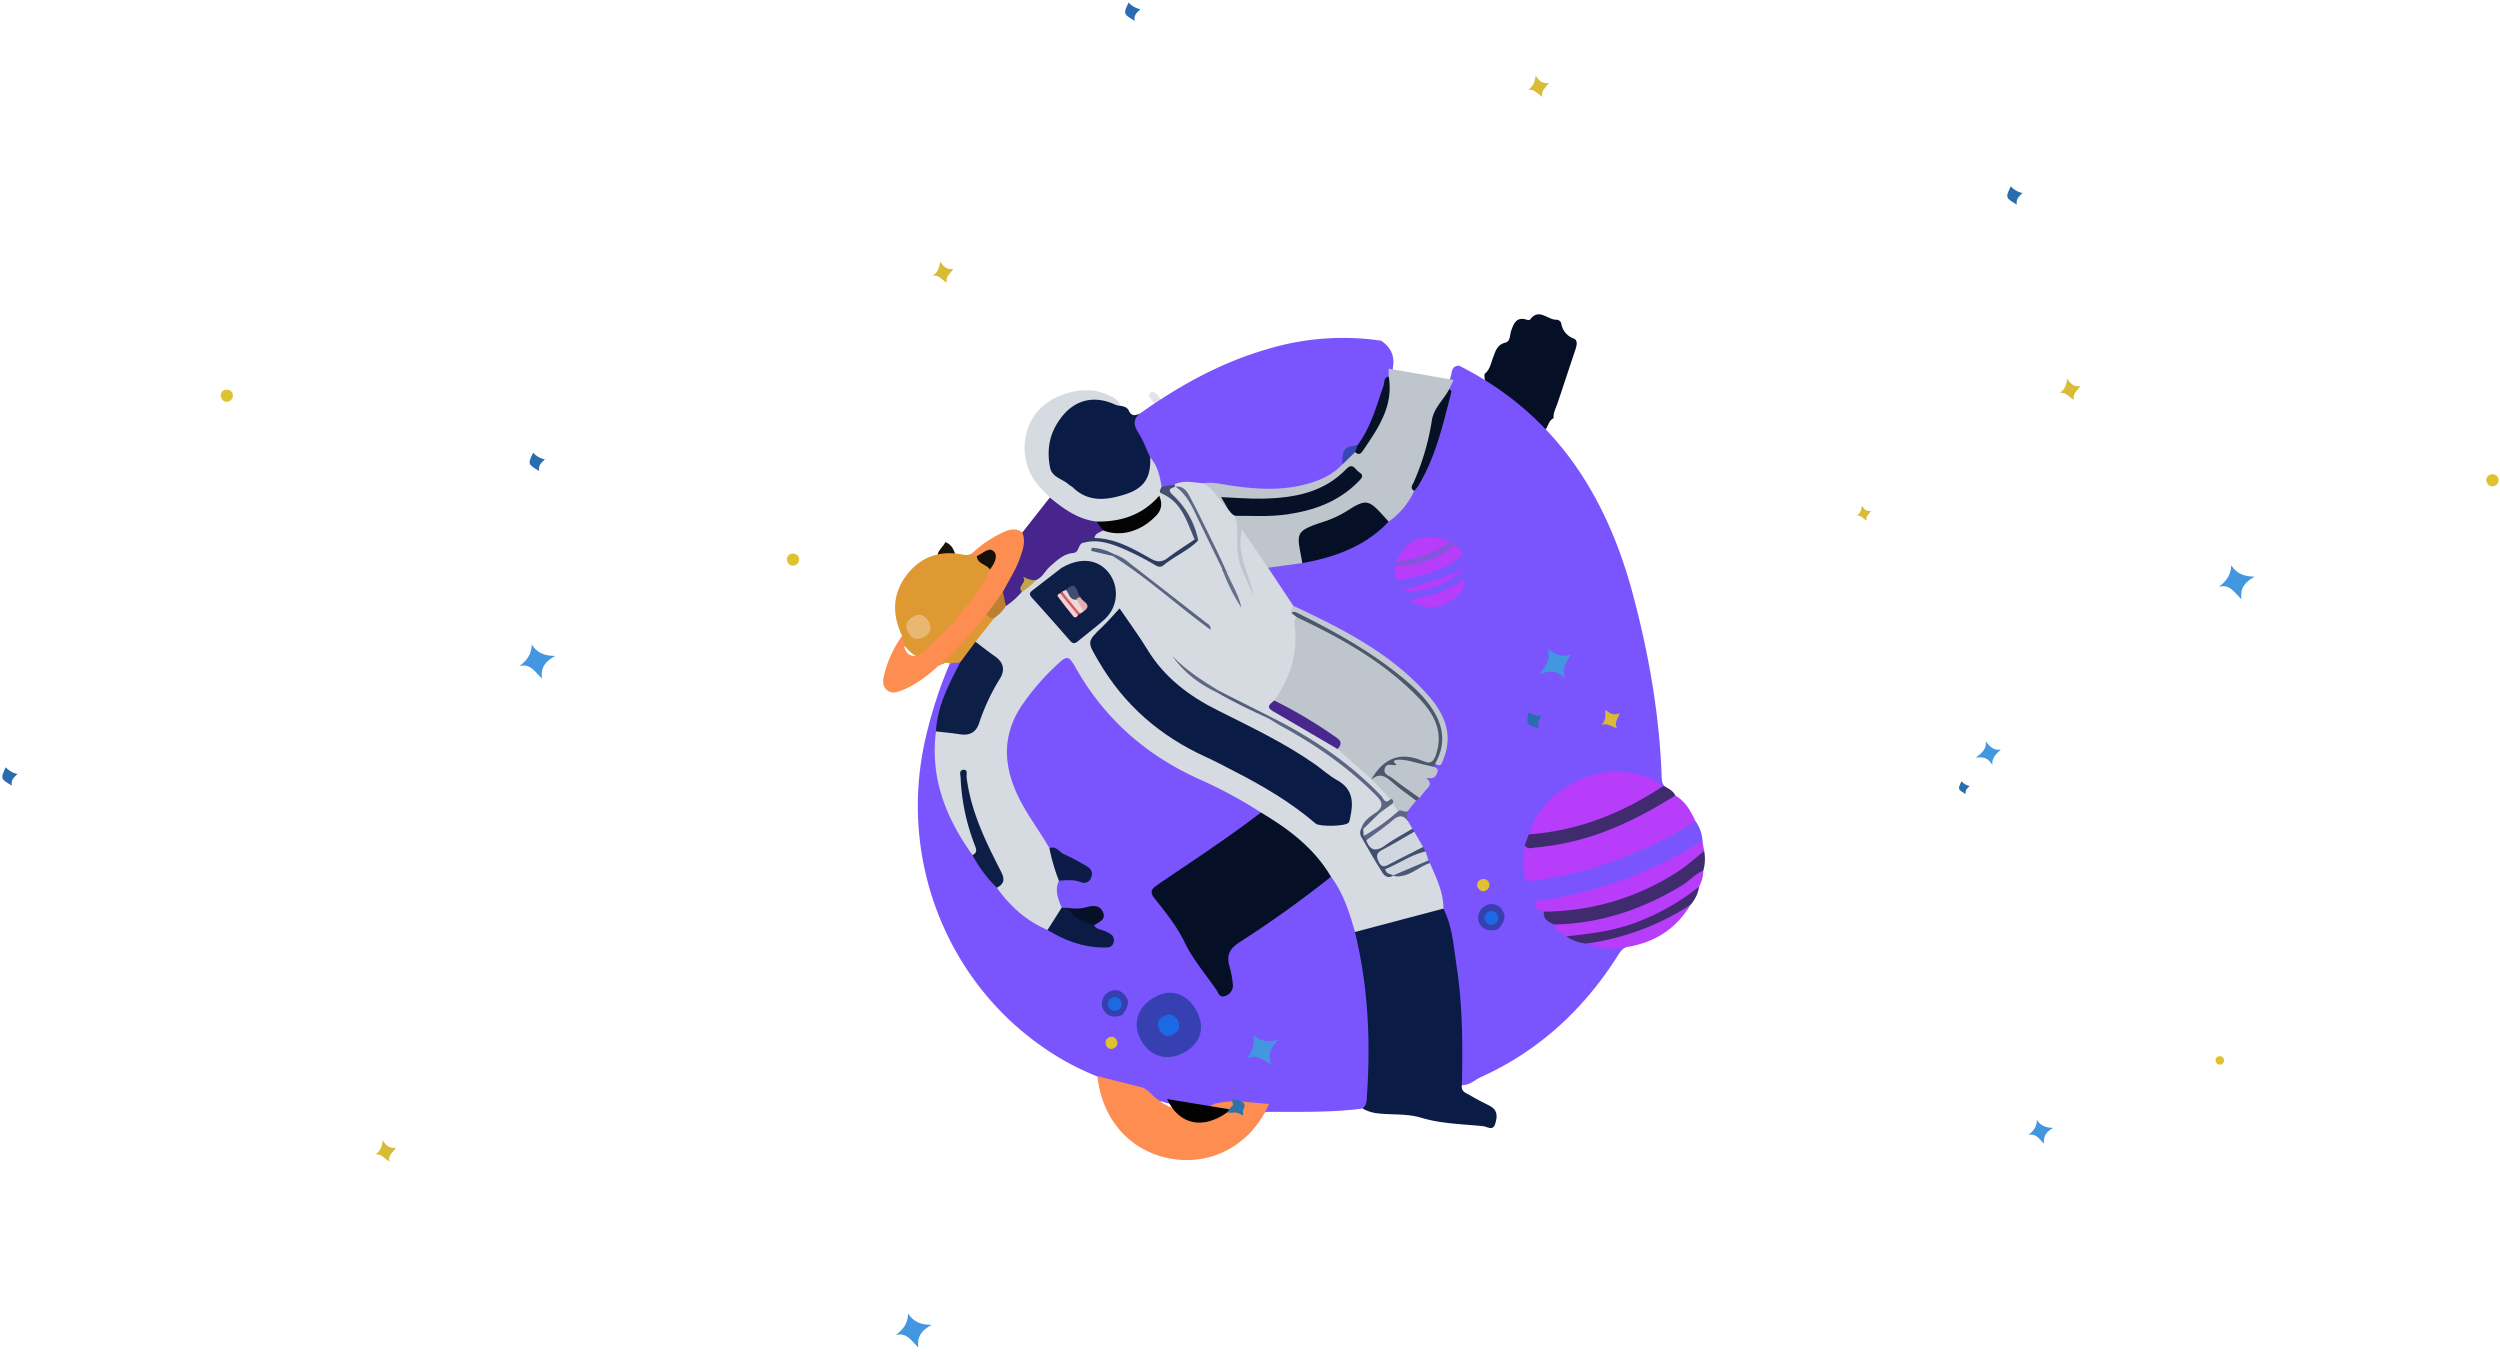 <svg xmlns="http://www.w3.org/2000/svg" width="1026.189" height="555.09" viewBox="0 0 1026.189 555.09">
  <g id="Group_2238" data-name="Group 2238" transform="translate(-429.784 -159.904)">
    <path id="Path_666" data-name="Path 666" d="M0,29.487c3.943-3.064,1.534-7.8,3.039-11.512,2.534-1.037,3.575-3.459,5.038-5.475,1.664-2.294,2.95-4.77,6.547-4.712,2.161.035,2.506-2.569,3.552-4.095,1.783-2.6,3.633-5.094,7.3-2.728.377.242,1.1.544,1.3.379,4.868-4.012,7.059,2.16,10.682,2.839A2.272,2.272,0,0,1,38.82,5.921a7.815,7.815,0,0,0,3.311,7.516c1.576,1.183.419,3.179-.6,4.71-4.212,6.337-8.364,12.714-12.581,19.048-1.222,1.836-2.84,3.431-3.287,5.709-2.385.364-2.984,2.956-4.887,3.921-2.034.107-3.591-.912-5.092-2.113-4.544-3.631-8.909-7.471-13.324-11.254A7.709,7.709,0,0,1,0,29.487Z" transform="matrix(0.966, -0.259, 0.259, 0.966, 1031.58, 296.793)" fill="#051026"/>
    <path id="Path_722" data-name="Path 722" d="M1.539,0c2.2,1.1,2.39,3.464,3.16,5.431.369.942-.055,2.238-1.188,1.956C.941,6.749,1.182,3.956.165,2.135-.356,1.2.427.388,1.539,0Z" transform="matrix(0.966, -0.259, 0.259, 0.966, 901.092, 321.039)" fill="#e2e4e9"/>
    <path id="Path_723" data-name="Path 723" d="M1.815,4.664C.533,4.28.267,2.753.016,1.423A1.3,1.3,0,0,1,1.539.026C3.252.375,3.517,1.942,3.685,3.315,3.776,4.056,3.273,4.855,1.815,4.664Z" transform="matrix(0.966, -0.259, 0.259, 0.966, 907.349, 329.037)" fill="#d9dce2"/>
    <path id="Path_725" data-name="Path 725" d="M7.044,7.532C4.648,7.25,1.207,8.5.21,5.923-.932,2.965,2.874,1.922,4.469,0,7.057,1.919,7.113,4.7,7.044,7.532Z" transform="matrix(0.966, -0.259, 0.259, 0.966, 813.542, 383.569)" fill="#1a1309"/>
    <g id="Group_2237" data-name="Group 2237" transform="matrix(0.966, -0.259, 0.259, 0.966, -88.354, 266.198)">
      <path id="Path_660" data-name="Path 660" d="M87.161,241.414c-2.035-.316-3.637.726-5.334,1.6-22.928,11.862-47.168,17.324-73,14.746-2.781-.278-5.736.646-8.345-1.037-1.417-2.853.635-4.873,1.867-6.939,9.026-15.15,17-30.788,22.814-47.484,1.465-4.2,2.65-8.459,3.71-12.767,2.3-5.835,2.676-12.127,4.289-18.123.051-.473.1-.948.118-1.423a7.636,7.636,0,0,1,.639-4.21,7.129,7.129,0,0,0,.143-2.129,16.807,16.807,0,0,1,.056-6.581c.03-.5.042-.993.022-1.492a9.764,9.764,0,0,1-.165-3.791c.425-1.766.989-3.458,2.649-4.5a14.787,14.787,0,0,1,5.184-2.28c.641-.178,1.306-.265,1.941-.471,2.276-1.5,5.452-1.511,6.99-4.237,1.663-.8,3.7-1.1,4.314-3.284a2.773,2.773,0,0,1,1.776-1.011c5.767-.637,8.292-4.922,9.789-9.6,2.575-8.039.6-15.995-1.763-23.751C59.295,84.4,48.949,68.676,38.214,53.181A9.018,9.018,0,0,1,37,51.142c-.223-5.963-1.472-11.908-.3-17.895,1.5-1.908,3.332-1.277,5.172-.663,3.468,1.156,6.6,3.036,9.916,4.531,8.776,2,17.392,4.787,26.62,4.248,3.661-.215,7.213-.942,10.826-1.306a62.527,62.527,0,0,0,15.132-5.5c6.2-1.725,10.749-6.059,15.274-10.181C125.933,18.648,132.6,13.238,137.7,6.3c.946-1.593,2.707-2.24,3.991-3.445C143.262,1.5,144.3-1.091,147.14.5c24.018,36.573,25.857,75.971,14.8,116.964-6.542,24.261-15.108,47.764-26.867,70.032-.741,1.4-1.607,2.758-1.3,4.462a1.183,1.183,0,0,1-1.332.024c-6.653-8.921-14.826-15.378-26.178-17.461-8.239-1.511-15.752.118-22.974,3.779a30.229,30.229,0,0,0-6.422,3.964c-1.109,1.571-2.727,2.6-4.114,3.873a15.636,15.636,0,0,0-.918,1.663c-5.861,10.125-4.289,8.836,4.7,12.079A156.8,156.8,0,0,0,114.48,208.2c6.014.6,12,.836,18.023.838a6.326,6.326,0,0,1,5.154,1.948,15.92,15.92,0,0,1-1.754,8.72c-4.775,3.191-10.152,1.959-15.205,1.612A184.408,184.408,0,0,1,78.44,213.76c-3.018-.938-5.915-2.2-8.927-3.133-1.143-.356-2.439-1.215-3.055.716-1.073,2.414.436,4.513.808,6.74-.193,2.467,1.452,4.294,2.267,6.408.691,3.182,3.591,4.547,5.535,6.7,2.071,3.385,5.415,5.111,8.761,6.9C85.214,238.823,87.365,239,87.161,241.414Z" transform="matrix(0.966, -0.259, 0.259, 0.966, 925.219, 369.19)" fill="#7a54fc"/>
      <path id="Path_661" data-name="Path 661" d="M33.816,189.165c-5.83-7.49-12.055-14.67-16.97-22.86C-10.771,120.293-3.922,60.955,33.644,21.28A185.248,185.248,0,0,1,56.982.366a3.1,3.1,0,0,1,4,1c.863,2.675-1.222,3.756-2.88,4.764A73.489,73.489,0,0,0,38.7,23.294C29.851,36.842,27,52.007,26.635,67.848a18.169,18.169,0,0,0,.539,5.625c.629,5.108,1.349,10.206,1.837,15.325a71.169,71.169,0,0,0,8.924,25.291c4.042,5.245,7.266,11.2,13,14.979,1.529,1.007,2.925,2.34,5.063,2.105.565-3.356-3.892-5.163-2.117-8.526a4.915,4.915,0,0,1,1.465-1.179c.919-.522,2.324-.637,2.324-2.043,0-1.556-1.305-2.051-2.527-2.443a24.629,24.629,0,0,1-7.316-4.324,5.737,5.737,0,0,1-1.95-2.037c-1.3-6.022-.054-8.851,5.012-11.4,3.274-.228,5.675,1.65,8.138,3.4.76.539,1.591,1.348,2.54.682,1.246-.874.518-2.065.014-2.98-2.67-4.858-5.67-9.522-8.542-14.273-2.141-12.307-2.2-24.564,1.239-36.659,2.579-9.076,8.823-15.249,16.7-19.892,7.173-4.226,15.034-6.719,23.132-8.454,6.222-1.333,8.557.559,8.767,6.951a142.633,142.633,0,0,0,3.163,27.793C109.161,69.156,116.4,80.572,123.723,91.9c4.129,6.389,8.54,12.6,12.227,19.266,1.115,2.017,2.712,4.072,1.206,6.626-4.83,3.522-10.624,2.609-16,3.16-10.21,1.046-20.45,1.878-30.726,2.267-6.369.241-8.33,3.525-5.8,9.5,1.326,3.142,1.144,5.963.822,9.182-.948,9.473.375,18.894,1.444,28.3a1.6,1.6,0,0,0,1.017,1.468,1.611,1.611,0,0,0,1.96-.93,38.834,38.834,0,0,0,2.637-6.6c1.707-4.691,4.823-6.813,10-7.127,13.713-.834,27.389-2.238,41.052-3.722,1.857-.2,3.812-.61,5.477.785,2.762,4,1.558,8.523,1.352,12.785a33.089,33.089,0,0,1-2.714,11.824c-5.6,21.711-16.055,41.161-28.122,59.834-1.641,2.54-3.074,5.859-7.239,4.8-12.285-5.078-23.54-12.09-35.034-18.653-3.731-.278-6.659-1.8-8.3-5.335.287-4.143-2.769-1.765-4.368-2.219-7.836-4.1-14.009-10.38-20.764-15.9C40.461,197.235,35.394,194.649,33.816,189.165Z" transform="matrix(0.966, -0.259, 0.259, 0.966, 778.819, 409.84)" fill="#7a54fc"/>
      <path id="Path_662" data-name="Path 662" d="M8.692,1.008C28.4-.825,47.969-.424,67.3,4.437a107.227,107.227,0,0,1,41.612,20.211c2.17,4.309,1.819,8.334-1.349,12.046a10.261,10.261,0,0,1-2.7,3.161c-4.727,2.2-7.2,7-11.4,9.859-4.535,3.093-8.426,7.216-14.126,8.325C74.554,55.724,72.271,59.5,69.5,62.1c-9.914,3.108-18.97-.175-27.77-4.1-7.831-3.491-14.6-8.733-20.968-14.444A15.46,15.46,0,0,0,16.12,40.37c-3.963-1.337-6.314-5.7-10.929-5.822C3.45,33.713,1.13,33.855.23,31.6c-.668-2.609.259-4.975,1.016-7.41a10.818,10.818,0,0,0-.15-6.117c-.293-4.4.954-8.675,1-13.063C2.139.421,6.106,1.727,8.692,1.008Z" transform="matrix(0.966, -0.259, 0.259, 0.966, 927.592, 317.748)" fill="#7a54fc"/>
      <path id="Path_663" data-name="Path 663" d="M0,65.315C2.306,64.9,3.254,63,4.392,61.3,16.939,42.574,27.17,22.731,33.5,1c1.852-1.5,3.929-1.017,5.889-.48C47.9,2.856,56.478,4.991,64.966,7.445c1.984.574,4,1.135,4.784,3.412-.483,8.349-4.224,15.729-7.18,23.291C56.632,49.332,48.522,63.432,40.1,77.351c-1.878,2.206.038,3.881.938,5.55,1.423,2.638,3.15,5.113,4.741,7.661,1.968,3.151.292,5.5-1.913,7.476-2.263,2.031-3.375-.781-4.622-1.683-6.918-5-14.449-9.5-20.211-15.64C14.672,76.067,9.225,73.73,4.422,70.153A16.073,16.073,0,0,1,0,65.315Z" transform="matrix(0.966, -0.259, 0.259, 0.966, 933.371, 552.709)" fill="#0a1b45"/>
      <path id="Path_664" data-name="Path 664" d="M45.907,40.693c.923,4.506-.416,8.66-1.979,12.781,3.337,5.876,3.787,12.262,3.485,18.832-.116,2.55-.355,4.972-1.864,7.115a45.49,45.49,0,0,1-16.732,1.925c-2.013-.089-3.127-1.416-4.056-2.9-4.276-6.831-8.574-13.632-14.8-18.937a2.243,2.243,0,0,1-.584-1.751c.89-2.2,2.71-2.147,4.6-1.9,5.418,3.9,11.333,6.04,18.129,5.052,1.5-.217,3.153.224,4.755-1.5-9.149,1.63-16.841-1.169-24.1-5.7C6.485,48.751,1.536,43.052,2,34.347,1.479,32.2.892,30.076.453,27.917A23.845,23.845,0,0,1,13.79,1.809c9.244-4.2,23.382-.8,29.339,7.174,1.578,2.112,3.353,4.278,2.833,7.267-2.118.663-3.162-.947-4.381-2.113-7.349-7.03-15.854-7.357-23.753-.807a26.776,26.776,0,0,0-5.336,6.007c-2.351,3.594-2.582,6.94-.774,11.1,3.593,8.272,8.21,14.775,17.922,16.3,5.3.832,9.7.074,13.183-4.23C43.609,41.539,44.388,40.462,45.907,40.693Z" transform="matrix(0.966, -0.259, 0.259, 0.966, 880.392, 307.686)" fill="#d6dae1"/>
      <path id="Path_665" data-name="Path 665" d="M37.957,34.08C34.081,41.5,29.374,43.829,21.236,42,13.564,40.268,6.684,37.351,4.288,28.767c-.168-.6-.621-1.12-.8-1.72C2.476,23.685-1.1,21.1.334,17c2-5.714,5.312-10.445,10.607-13.571,10.108-5.966,19.411-4.089,25.708,5.1a6.229,6.229,0,0,0,1.362,1.107c1.029.934,2.111,1.894,1.96,3.438-.285,2.924,1.655,3.157,3.758,3.257-3.988.475-5.12,2.729-4.919,6.625C39,26.639,38.278,30.37,37.957,34.08Z" transform="matrix(0.966, -0.259, 0.259, 0.966, 889.783, 312.015)" fill="#0a1b45"/>
      <path id="Path_667" data-name="Path 667" d="M72.179,26.606A169.938,169.938,0,0,1,4.706,15.4C-.723,13.285-1.08,12.809,1.73,7.564,3.138,4.934,4.938,2.514,6.561,0c7.188,1.868,13.768,5.45,21.03,7.2,11.585,2.794,23.234,4.557,35.184,4.1,2.637-.1,5.466-.469,7.5,1.957C72.744,17.448,72.51,22.021,72.179,26.606Z" transform="matrix(0.966, -0.259, 0.259, 0.966, 1036.188, 530.344)" fill="#b73dfa"/>
      <path id="Path_668" data-name="Path 668" d="M1.567,22.638c.8-9.618,5.09-16.991,14.216-20.751C24.684-1.781,32.868,0,40.025,6.348a4.842,4.842,0,0,0,3.391,1.31c.582.7,1.243,1.337,1.823,2.055,1.217,2.615,2.944,5.109,1.887,8.246a10.1,10.1,0,0,1-4.939,4.293A130.018,130.018,0,0,1,8.646,33.94,8.392,8.392,0,0,1,3.5,33.751C1.007,31.694,1.03,28.532.028,25.814-.182,24.405.826,23.586,1.567,22.638Z" transform="matrix(0.966, -0.259, 0.259, 0.966, 810.57, 358.037)" fill="#df9933"/>
      <path id="Path_669" data-name="Path 669" d="M59.718,3.219c-.989-.29-1.841-.657-1.1-1.931A47.639,47.639,0,0,1,73.748.166c2.92.231,5.687.913,7,4.023,2.223,3.969-.81,6.249-3.077,8.378a60.69,60.69,0,0,1-15.247,10.1c-3.682,1.615-7.144,3.728-11.028,4.9C42.412,31,33.76,35.819,23.579,34.339c-5.715,1.25-11.462,2.052-17.327,1.307-2.377-.3-4.911-.612-5.924-3.143C-.8,29.683,1.2,27.68,2.923,25.9a45.065,45.065,0,0,1,13.849-9.636q-.417,1.4-.834,2.792c-1.545,3.332-1.441,6.1,2.574,7.533A128.717,128.717,0,0,0,55.663,14.48,68.5,68.5,0,0,0,61.615,10.7C64.586,7.291,63.351,4.95,59.718,3.219Z" transform="matrix(0.966, -0.259, 0.259, 0.966, 797.532, 368.125)" fill="#fd8d50"/>
      <path id="Path_670" data-name="Path 670" d="M49.256,38.246l9.769,6.892C44.634,55.724,26.54,55.56,13.306,44.724.045,33.864-3.634,16.638,3.761,0q6.97,6.76,13.928,13.522a18.779,18.779,0,0,1,1.413,3.29c2.775,10.856,9.882,16.374,20.911,17.115A40.25,40.25,0,0,1,49.256,38.246Z" transform="matrix(0.966, -0.259, 0.259, 0.966, 844.958, 575.736)" fill="#fd8d50"/>
      <path id="Path_671" data-name="Path 671" d="M2.534,23.9c4.345-2.813,9.034-5.1,12.991-8.507,2.749-2.364,5.555-4.7,6.122-8.619L38.575,0c2.6,6.857,5.515,13.516,11.653,18.1.661,1.439,2.159,2.778.53,4.487-1.563.175-3.34-.677-4.6.955-1.527,1.41-3.683-.171-5.235,1.127a13.756,13.756,0,0,1-7.829,1.1c-3.912-.467-7.925-.424-11.6,1.514a7.3,7.3,0,0,1-4.16.632c-3-1.305-5.94-2.251-8.227,1.241C6.4,30.67,3.655,31.756.638,29.936-1.2,27.151,1.4,25.759,2.534,23.9Z" transform="matrix(0.966, -0.259, 0.259, 0.966, 853.95, 350.327)" fill="#48258d"/>
      <path id="Path_672" data-name="Path 672" d="M1.979,5.3C.611,4.076-.716,2.52.444.81,1.718-1.066,3.3.837,4.6,1.325c21.656,8.15,43.976,12.3,67.163,11.413.281-.011.572.228.859.351l-1.281,3.57c-2.854,3.4-7.025,3.589-10.839,3.806C41.762,21.527,23.688,18.8,6.818,10.061,4.722,8.976,2.446,8.045,1.979,5.3Z" transform="matrix(0.966, -0.259, 0.259, 0.966, 1039.823, 552.393)" fill="#b73dfa"/>
      <path id="Path_673" data-name="Path 673" d="M.976,0A101.23,101.23,0,0,0,56.327,13.294c4.688-.181,9.34-1.262,14.009-1.931a17.212,17.212,0,0,1-4.343,6.8c-7.019,4.052-14.754,3.322-22.231,2.7-11.484-.951-22.846-2.987-33.478-7.8C7.038,11.606,3.329,10.6,1.937,6.663.5,4.6-1.059,2.561.976,0Z" transform="matrix(0.966, -0.259, 0.259, 0.966, 1042.162, 557.247)" fill="#412b6f"/>
      <path id="Path_674" data-name="Path 674" d="M63.711,16.589c-15.516.481-30.9-.237-45.9-4.775A102.711,102.711,0,0,1,3.22,6.287C1.89,5.652.016,5.453,0,3.326L3.692.312A8.192,8.192,0,0,1,9.25.746c14.814,5.618,30.083,8.719,46,8.151,2.114-.075,4.128.187,5.687,1.842a1.923,1.923,0,0,0,.8.163C62.666,12.7,63.975,14.372,63.711,16.589Z" transform="matrix(0.966, -0.259, 0.259, 0.966, 1041.664, 525.434)" fill="#412b6f"/>
      <path id="Path_675" data-name="Path 675" d="M.38,0C16.948,9.2,34.838,12.729,53.625,12.382c3.62-.067,7.143-1.376,10.811-.877a14.01,14.01,0,0,1-4.781,4.822c-7.1,4.676-15.081,2.808-22.649,2.523-8.364-.315-16.469-2.78-24.384-5.636a30.4,30.4,0,0,1-10.344-6.5C1.4,4.544-.9,2.779.38,0Z" transform="matrix(0.966, -0.259, 0.259, 0.966, 1045.39, 563.28)" fill="#b73dfa"/>
      <path id="Path_676" data-name="Path 676" d="M0,0C9.955,4.45,19.99,8.65,30.973,9.875a94.372,94.372,0,0,0,26.405-.259,14.282,14.282,0,0,1-6.851,4.715c-16.027,3.852-31.013,1.551-44.84-7.6A16.413,16.413,0,0,1,0,0Z" transform="matrix(0.966, -0.259, 0.259, 0.966, 1049.327, 569.174)" fill="#412b6f"/>
      <path id="Path_677" data-name="Path 677" d="M0,0A105.153,105.153,0,0,0,44.84,7.6C34.634,13.27,24.123,13.587,13.355,9.389,8,7.547,3.32,4.738,0,0Z" transform="matrix(0.966, -0.259, 0.259, 0.966, 1056.563, 574.208)" fill="#b73dfa"/>
      <path id="Path_678" data-name="Path 678" d="M0,8.367A142.034,142.034,0,0,0,27.558,0c1.369.7,2.478,1.583,2.283,3.354-2.7,4.059-7.52,3.862-11.358,5.641-3.278,1.163-6.021,4.382-10.059,2.616L4.532,9.846C3.319,8.437,1.687,8.317,0,8.367Z" transform="matrix(0.966, -0.259, 0.259, 0.966, 827.03, 387.109)" fill="#dd9834"/>
      <path id="Path_679" data-name="Path 679" d="M45.409,15.075l11.459-4.568c1.595-2.838,3.989-2.853,6.661-1.885a30.959,30.959,0,0,0,8.64-1.808c2.242-2.022,4.915-1.438,7.525-1.241,2.812.388,5.046-1.474,7.629-1.961,3.652-.689,7.353-1.723,10.974-.04,2.5,1.163,3.646-2.506,6.012-1.49,7.2.641,10.517,6.306,14.329,11.223a90.164,90.164,0,0,1,6.184,9.526c.716,1.214,1.319,2.9,2.978,2.7,5.718-.672,11.619.235,17.168-1.924a37.313,37.313,0,0,0,.073-19.866c-.287-1.065-1.622-2.306.011-3.283a2.584,2.584,0,0,1,3.364.7c3.755,4.964,2.1,10.633,1.894,16.023-.275,7.234-1.259,14.433-1.616,21.659-.589,3.977-.838,8-1.164,12.017.192-3.268.681-6.509.772-9.8.929-11.018,2.313-21.989,2.335-33.064a9.854,9.854,0,0,0-2.063-6.623A.851.851,0,0,1,148.361,0c4.283.285,7.162,3.249,10.43,5.468,5.252,3.3,3.859,9.163,5.379,13.9a19.442,19.442,0,0,1,.588,4.494c.214,3.025-1.915,4.83-3.574,6.9-4.434,5.538-5.315,12.292-6.337,18.991,1.011-6.551,1.863-13.118,6.1-18.642,1.381-1.8,3.191-2.781,3.568-.213.865,5.895,3.745,11.947.038,17.893q.579,9.341,1.158,18.682a7.254,7.254,0,0,0-.216,2.441,5.589,5.589,0,0,1-.459,3.2c-4.911,11.67-12.558,20.691-24.618,25.431-2.551,2.454-.126,4.419.946,6.1,4.64,7.293,8.232,15.117,12.08,22.818a59.86,59.86,0,0,1,5.792,16.677,13.346,13.346,0,0,0,.316,1.405c1.052,3.5,2.634,6.928,1.547,10.739-3.252,2.835-3.191-.326-3.632-2.115a162.733,162.733,0,0,0-8.182-24.142,178.992,178.992,0,0,0-13.439-24.9c-.748-1.205-1.168-2.581-2-3.738-4.264-6.148-8.427-12.366-12.4-18.706-3.141-5.5-6.357-10.969-7.893-17.21,1.55,6.313,4.773,11.855,8.009,17.391,4.107,6.575,8.468,12.982,12.839,19.385,6.468,11.149,13.165,22.164,17.633,34.35,1.9,5.18,3.383,10.474,5.046,15.72,1.177,3.711.442,6.154-3.669,6.941-2.971.314-5.9.754-8.046,3.16-2.6,5.129-1.991,16.631,1.057,19.53a6.186,6.186,0,0,1,1.175.9c2.346,2.316,5.334,2.344,8.339,2.447,1.95.066,4.195-.6,5.478,1.7-.736,6.5-1.157,13.079-4.5,18.963l-36.252-9.855c2-8.064,3.831-16.146,2.838-24.556a6.6,6.6,0,0,1-2.024-4.122,83.179,83.179,0,0,0-8.548-26.828c-.982-1.954-2.114-3.935-1.15-6.27a188.026,188.026,0,0,0-15.513-25.059C82.707,90.148,75.569,69.122,75.661,45.6c.028-6.99-.319-6.992-7.124-5.379A98.864,98.864,0,0,0,49.69,46.771c-12.927,5.994-19.223,16.3-20.716,30.214-.959,8.926.372,17.749.325,26.622,1.467,5.13.775,9.732-3.306,13.5-3.58,2.468-4.02,6.353-4.6,10.178-1.964,3.995-5.3,5.371-9.547,4.991-5.7-7.527-8.476-16.133-9.358-25.434C6.885,102.151,5.338,96.033,6,90.588c1.13-9.281,2.2-18.476,5.657-26.1a99.6,99.6,0,0,0-5.52,18.981A16.521,16.521,0,0,1,4.528,88.9c-.876,1.452-1.952,3.036-4,1.35-1.81-18.589.711-36.132,12.422-51.455,3.114-.7,4.971,1.579,7.147,3.054,5.168,3.5,6.574,3.54,11.2-.667a72.77,72.77,0,0,1,11.245-7.919c6.223-3.811,6.389-4.518,3.819-11.505C45.587,19.634,43.78,17.574,45.409,15.075Z" transform="matrix(0.966, -0.259, 0.259, 0.966, 798.674, 386.807)" fill="#d6dae1"/>
      <path id="Path_680" data-name="Path 680" d="M10.909,45.978c-.448-6.077-.9-12.153-1.388-18.812C1.96,34.735,3.106,44.674,0,53.169c.95-6.957.6-14.193,4.08-20.563C6.2,28.731,8.744,25.1,9.9,20.766c2.432-1.481,4.27.19,6.079,1.308A88.449,88.449,0,0,0,31.65,30.04,50.933,50.933,0,0,0,55.023,33.1c1.72-.182,4.815-.146,4.61-2.236-.257-2.612-3.078-1.236-4.736-1-12.852,1.79-24-2.89-34.78-9a38.976,38.976,0,0,1-6.329-4.222c-2.032-1.754-3.527-1.377-5.033.5-1.471-4.766-.537-10.13-3.608-14.5C8.671,3.9,11.27,6.509,14.1,8.763c9.493,7.562,19.469,14.146,31.749,16.278a27.065,27.065,0,0,0,12.684-.5C60.7,23.059,62.6,20.9,65.672,21.65c1.876,1.153,3.576.465,5.26-.509,7.055-4.081,14.2-8.029,19-15,.853-1.238,1.5-2.8,3.132-3.363L94.624,0,115.4,17.338l-3.5,2.409c-.076.314-.154.689-.4.833-10.626,6.179-17.277,16.929-27.334,23.783-1.912,1.3-4.309,2.09-5.539,4.305a30.884,30.884,0,0,1-15.387,5.683c-2.2-.947-2.6-3.057-3.118-5.02-.993-3.746-3.329-5.581-7.222-5.43a77.456,77.456,0,0,1-17.888-1.636c-3.167-.619-5.572.371-6.765,3.648-.811,2.23-1.69,4.483-4.184,5.456Z" transform="matrix(0.966, -0.259, 0.259, 0.966, 947.812, 349.766)" fill="#bfc5cd"/>
      <path id="Path_681" data-name="Path 681" d="M57.244,19.644C37.308,20.86,18.118,17.98,0,9.217,16.3-5.822,45.107-1.9,56.476,16.932A10.665,10.665,0,0,1,57.244,19.644Z" transform="matrix(0.966, -0.259, 0.259, 0.966, 1042.925, 515.876)" fill="#b73dfa"/>
      <path id="Path_682" data-name="Path 682" d="M0,11.506C4.4-.537,3.11-1.611,17.366,1.461a45.8,45.8,0,0,0,10.842.608c7.13-.174,8.39.8,9.976,7.8.348,1.536.662,3.08.992,4.621C25.737,18.5,12.785,16.112,0,11.506Z" transform="matrix(0.966, -0.259, 0.259, 0.966, 981.376, 382.042)" fill="#051026"/>
      <path id="Path_683" data-name="Path 683" d="M0,2.224A3.257,3.257,0,0,1,2.119,0C15.023,18.464,27.3,37.267,31.743,59.882c1.9,9.659.832,18.678-7.6,25.356-1.311,1.038-2.665,2.82-3.975-.02a4.014,4.014,0,0,1,1.569-2.842c8.655-7.5,8.234-16.769,5.355-26.6-4.821-16.465-13.2-31.183-22.422-45.454C2.966,7.68,2.436,4.4,0,2.224Z" transform="matrix(0.966, -0.259, 0.259, 0.966, 974.156, 409.647)" fill="#c3c9d0"/>
      <path id="Path_684" data-name="Path 684" d="M5.673.036C7.095-.214,7.585.9,8.182,1.8,17.823,16.349,26.72,31.3,32.613,47.838c1.975,5.54,3.481,11.182,3.458,17.142C36.042,72.93,32.769,79,25.844,83.03q-.575.455-1.15.907c-3.869.563-5.321-2.814-7.573-4.779-1.768-1.541-3.072-3.711-5.919-3.04-2.424.064-2.379,1.389-1.673,3.15q1.486,3.7,2.97,7.409c.7,1.74,1.561,3.465.723,5.412l-1.777.209c-2.861-.91-3.333-3.618-4.314-5.877C5.383,82.4,4.019,78.168,0,75.673l.026-.212A12.875,12.875,0,0,1,16.154,72.11a24.83,24.83,0,0,1,5.883,4.8c2.341,2.514,4.228,1.952,6.347-.321,5.094-5.468,4.3-12.126,3.39-18.5C30.3,47.749,25.55,38.481,20.8,29.326,17.072,22.148,12.97,15.163,8.6,8.346c-1.1-1.719-2.421-3.411-1.867-5.693Q6.2,1.344,5.673.036Z" transform="matrix(0.966, -0.259, 0.259, 0.966, 969.243, 413.229)" fill="#4d576b"/>
      <path id="Path_685" data-name="Path 685" d="M28.063,4.709c1.46,5.708,1.413,5.647-4.531,5.826-6.547.2-12.764-1.3-18.9-3.27C-1.076,5.431-1.1,5.23,2.339,0,8.29.458,13.6,3.584,19.674,3.916,22.423,4.067,25.342,3.76,28.063,4.709Z" transform="matrix(0.966, -0.259, 0.259, 0.966, 1018.564, 404.756)" fill="#b73dfa"/>
      <path id="Path_686" data-name="Path 686" d="M.336,28.919c-1.053-1.927.608-2.451,1.7-3.235A101.2,101.2,0,0,0,21.157,7.425C24.419,3.443,29.521,2.58,33.609,0a1.081,1.081,0,0,1,.025,1.648c-9.59,9.736-18.868,19.842-31.106,26.463A15.886,15.886,0,0,1,.336,28.919Z" transform="matrix(0.966, -0.259, 0.259, 0.966, 1028.55, 348.577)" fill="#061126"/>
      <path id="Path_687" data-name="Path 687" d="M19.394,2q0,3.607,0,7.214c-1.526,1.864-3.676,1.742-5.674,1.5A93.491,93.491,0,0,0,3.4,9.753C1.473,9.734-.014,8.977.041,6.692.094,4.54-.577,1.333,2.019.987,7.787.22,13.786-1.2,19.394,2Z" transform="matrix(0.966, -0.259, 0.259, 0.966, 980.923, 514.648)" fill="#d2d6de"/>
      <path id="Path_688" data-name="Path 688" d="M7.082,18.287C5.217,14.106,3.218,9.977,1.557,5.716.953,4.164-1.1,2.445.77.661c1.962-1.871,3.312.791,5.011,1.115,4.729,2.063,7.634,5.456,7.871,10.795.473,1.765.563,3.25-1.759,3.856A42.826,42.826,0,0,0,7.082,18.287Z" transform="matrix(0.966, -0.259, 0.259, 0.966, 994.274, 482.927)" fill="#bfc5cd"/>
      <path id="Path_689" data-name="Path 689" d="M19.438,5.21q.008,1.717.016,3.434c-5.866,1.683-11.883.828-17.767.532C-1.2,9.031.576,5.528.2,3.557,1.656,1.283,3.946.906,6.375.852A42.07,42.07,0,0,0,12.963.415C18.371-.557,18.87-.146,19.438,5.21Z" transform="matrix(0.966, -0.259, 0.259, 0.966, 978.731, 506.825)" fill="#d4d8e0"/>
      <path id="Path_690" data-name="Path 690" d="M0,4.09Q13.387-5.737,23.831,8.054c-.369.525-.826,1.1-1.447,1.119C14.489,9.415,6.756,8.884,0,4.09Z" transform="matrix(0.966, -0.259, 0.259, 0.966, 1020.441, 398.946)" fill="#b73dfa"/>
      <path id="Path_691" data-name="Path 691" d="M0,.179C4.414-.751,5.677,2.085,6.836,5.53,8.127,9.369,9.887,13.052,11.444,16.8L6.4,18.784c-2.06.95-2.9-1.111-4.32-1.749A4.048,4.048,0,0,1,1.5,13.548c.314-.886,1.094-1.559,1.175-2.555Q1.338,5.586,0,.179Z" transform="matrix(0.966, -0.259, 0.259, 0.966, 988.782, 486.15)" fill="#bfc5cd"/>
      <path id="Path_692" data-name="Path 692" d="M0,0C7.712,2.8,15.453,4.572,23.773,3.956c-1.9,3.542-5.3,4.9-11.341,4.761C6.427,8.576,2.73,5.041,0,0Z" transform="matrix(0.966, -0.259, 0.259, 0.966, 1022.896, 419.239)" fill="#b73dfa"/>
      <path id="Path_693" data-name="Path 693" d="M8.332,14.37C7.331,10.463,5.224,8.25,0,7.7,4.606,5.933,7.607,4.21,8.238,0,9.645,3.492,11.213,6.449,15.5,6.963,12.251,8.663,9.09,10.21,8.332,14.37Z" transform="matrix(0.966, -0.259, 0.259, 0.966, 1064.451, 455.089)" fill="#4397e1"/>
      <path id="Path_694" data-name="Path 694" d="M2.282,4.38l.11.059C.68,3.855-.378,2.51.126.89.574-.552,2.321.205,3.484.151,8.057-.062,12.513,1.424,17.1,1.157c.866-.05,1.4.595,1.708,1.383l-.775,3.768C12.645,6.808,7.331,6.68,2.282,4.38Z" transform="matrix(0.966, -0.259, 0.259, 0.966, 983.73, 522.995)" fill="#d0d4dc"/>
      <path id="Path_695" data-name="Path 695" d="M8.25,12.781.376,1.983C-.249.421-.3-.642,1.835.441c3,1.527,5.132,4.115,7.538,6.362q1.89,1.766,3.779,3.541c.887,1.033,1.324,1.784-.15,2.959C11.034,14.874,9.728,13.856,8.25,12.781Z" transform="matrix(0.966, -0.259, 0.259, 0.966, 999.437, 481.325)" fill="#bfc5cd"/>
      <path id="Path_696" data-name="Path 696" d="M27.281,5.087C17.564,7.034,8.288,6.4,0,0,9,2.236,17.98,4.6,27.281,5.087Z" transform="matrix(0.966, -0.259, 0.259, 0.966, 1020.838, 414.499)" fill="#b73dfa"/>
      <path id="Path_697" data-name="Path 697" d="M19.877,21.318C13.97,19.461,7.822,20.2,1.912,19.3c-.784,2.1,1.012,2.716,1.545,3.92-2.325.215-3.2-1.535-3.271-3.181C-.055,14.258,0,8.466.017,2.678A3.5,3.5,0,0,1,1.724,0a1.469,1.469,0,0,1,.94.747,3.313,3.313,0,0,1-.437,2.992c-.349.508-.78.951-1.153,1.442-.742,4.508,1.1,6.129,5.649,5.671,4.352-.438,8.767-.254,13.155-.342q.016.741.033,1.479c-5.072-.028-10.148.079-15.212-.135-2.848-.12-3.425,1.228-3.6,3.669-.186,2.589,1.224,2.8,3.166,2.881,5.217.215,10.43.525,15.644.8Q19.892,20.26,19.877,21.318Z" transform="matrix(0.966, -0.259, 0.259, 0.966, 977.84, 505.133)" fill="#425070"/>
      <path id="Path_698" data-name="Path 698" d="M5.412,10.9C2.2,10.128-.124,8.18.005,5.077A5.407,5.407,0,0,1,5.368,0a5.048,5.048,0,0,1,5.485,5.312C10.881,8.653,8.189,10.01,5.412,10.9Z" transform="matrix(0.966, -0.259, 0.259, 0.966, 1014.97, 549.997)" fill="#3640b0"/>
      <path id="Path_699" data-name="Path 699" d="M.977,0C8.705,2.624,16.54,4.6,24.808,3.964q.458.891.915,1.781C16.521,7.608,8.018,5.65,0,1.035Z" transform="matrix(0.966, -0.259, 0.259, 0.966, 1020.556, 403.15)" fill="#8357db"/>
      <path id="Path_700" data-name="Path 700" d="M.009,4.949,0,2.865C5.548.482,11.157-1.268,17.179,1.185c1.746-.419,2.014,2.055,3.643,1.864a4.97,4.97,0,0,0-2.027,3.8c-.3-3.362-1.99-4.235-5.3-3.6C9.057,4.1,4.51,4.407.009,4.949Z" transform="matrix(0.966, -0.259, 0.259, 0.966, 978.929, 505.081)" fill="#5d6685"/>
      <path id="Path_701" data-name="Path 701" d="M4.544,0c.8,2.45,1.76,4.006,4.389,4.245C7.288,5.889,4.927,6.333,4.926,9.066,3.18,7.352,2.645,5.052,0,4.752,2.47,4.076,3.441,2.311,4.544,0Z" transform="matrix(0.966, -0.259, 0.259, 0.966, 1084.457, 484.576)" fill="#d9bb35"/>
      <path id="Path_702" data-name="Path 702" d="M6.4,3.919c-1.828.989-3.392,1.773-3.467,4.018C-.894,3.971-.894,3.971,2.455,0A8.812,8.812,0,0,0,6.4,3.919Z" transform="matrix(0.966, -0.259, 0.259, 0.966, 1055.784, 476.988)" fill="#296dae"/>
      <path id="Path_703" data-name="Path 703" d="M0,0,15.755,1.928q-.063.626-.125,1.254c-4.256-1-8.766.459-12.95-1.371A5.5,5.5,0,0,1,0,0Z" transform="matrix(0.966, -0.259, 0.259, 0.966, 987.067, 526.635)" fill="#4b5876"/>
      <path id="Path_704" data-name="Path 704" d="M4.969,2.417a2.512,2.512,0,0,1-2.36,2.492A2.249,2.249,0,0,1,.017,2.737,2.28,2.28,0,0,1,2.5,0,2.5,2.5,0,0,1,4.969,2.417Z" transform="matrix(0.966, -0.259, 0.259, 0.966, 1018.899, 538.281)" fill="#e0c230"/>
      <path id="Path_705" data-name="Path 705" d="M55.518,0C62.032,11.585,67.14,23.614,67.24,37.221a451.749,451.749,0,0,1-45.869,4.488c-5.052.259-7.562,2.025-8.655,6.71a39.139,39.139,0,0,1-2.371,6.715A4.471,4.471,0,0,1,5.3,57.877c-2.684-.344-1.88-2.541-2.011-4.1-.645-7.739-2.087-15.549-1.526-23.209C2.308,23.171,1.2,16.138.132,9.025-.382,5.591.548,4.723,3.9,4.471,21.124,3.178,38.384,2.288,55.518,0Z" transform="matrix(0.966, -0.259, 0.259, 0.966, 887.789, 502.004)" fill="#051026"/>
      <path id="Path_706" data-name="Path 706" d="M32.456,0c1.295,3.056,2.488,6.162,3.909,9.159,1.83,3.858.861,6.951-2.7,8.886A85.47,85.47,0,0,0,16.979,29.684c-2.81,2.541-5.943,2.533-9.022.023-2.571-2.1-5.3-4-7.958-5.988C5.683,14.974,14.279,9.625,22.782,4.167Z" transform="matrix(0.966, -0.259, 0.259, 0.966, 815.087, 398.016)" fill="#0d1e47"/>
      <path id="Path_707" data-name="Path 707" d="M25.755,13.041c-.025,7.888-4.865,12.747-12.662,12.711C5.188,25.716-.05,20.5,0,12.712.05,5.031,5.394-.03,13.422,0,21.071.029,25.78,5.009,25.755,13.041Z" transform="matrix(0.966, -0.259, 0.259, 0.966, 866.452, 553.052)" fill="#3640b0"/>
      <path id="Path_708" data-name="Path 708" d="M0,4.989,9.545,0q1.049.6,2.094,1.2C13.4,5.177,17.391,8.056,17.428,12.89c.132,2.128,2.009,3.125,3.035,4.672,1.069,1.609,2.285,3.216.71,5.134-1.68,2.047-3.439.856-5.063-.1C8.943,18.381,3.909,12.2,0,4.989Z" transform="matrix(0.966, -0.259, 0.259, 0.966, 843.063, 506.693)" fill="#0b1b46"/>
      <path id="Path_709" data-name="Path 709" d="M.058,32.359c2.507.228,2.6-1.523,2.914-3.327A86.116,86.116,0,0,1,11.661,2.573c.586-1.086.929-3.329,2.809-2.318,1.572.847-.09,2.249-.5,3.224C8.463,16.407,7.538,30.161,6.832,43.9c-.189,3.673-1.253,5.222-4.814,5.059A54.587,54.587,0,0,1,.058,32.359Z" transform="matrix(0.966, -0.259, 0.259, 0.966, 814.113, 442.602)" fill="#0e1f47"/>
      <path id="Path_710" data-name="Path 710" d="M0,13.5A79.207,79.207,0,0,1,3.305,0C6.293.411,5.941,3.476,7.289,5.187a76.62,76.62,0,0,1,5.539,8.833c1.07,1.824,1.149,3.635-.8,5.021a3.1,3.1,0,0,1-4.617-.626C5.434,15.995,2.688,14.809,0,13.5Z" transform="matrix(0.966, -0.259, 0.259, 0.966, 850.597, 480.158)" fill="#0c1b47"/>
      <path id="Path_711" data-name="Path 711" d="M18.81,17.067C6.471,18.319-.972,11.529.1,0l19.97,16.374C19.9,17.058,19.27,16.908,18.81,17.067Z" transform="matrix(0.966, -0.259, 0.259, 0.966, 873.671, 591.275)" fill="#030202"/>
      <path id="Path_712" data-name="Path 712" d="M5.788,11.692C2.788,8.325.012,4.847,0,0A17.9,17.9,0,0,0,7.02,3.74c2.7.657,4.978,1.981,4.7,4.969C11.387,12.339,8.172,11.462,5.788,11.692Z" transform="matrix(0.966, -0.259, 0.259, 0.966, 854.617, 504.838)" fill="#061028"/>
      <path id="Path_713" data-name="Path 713" d="M7.193,0c1.177,3.71,3.629,5.774,8.08,7-4.421,1.113-6.991,2.906-7.659,7.557C5.494,10.968,4.619,7.215,0,7.241,3.664,5.776,6.124,3.754,7.193,0Z" transform="matrix(0.966, -0.259, 0.259, 0.966, 907.691, 576.772)" fill="#4396e0"/>
      <path id="Path_714" data-name="Path 714" d="M5.672,10.94C2.458,10.437.188,8.721.012,5.85A5.355,5.355,0,0,1,5.028.025C8.259-.262,10.465,1.914,10.7,5.106,10.956,8.543,8.073,9.726,5.672,10.94Z" transform="matrix(0.966, -0.259, 0.259, 0.966, 856.7, 544.051)" fill="#363fb0"/>
      <path id="Path_715" data-name="Path 715" d="M0,3.472,1.262,2.78a5.765,5.765,0,0,1,1.757-.505c1.208.052.514-4.184,3.014-1.222,1.474,1.747,2.889,3.132.087,4.8-.7.305-.793,3.189-1.942.872C3.179,4.708,1.146,4.822,0,3.472Z" transform="matrix(0.966, -0.259, 0.259, 0.966, 895.358, 599.539)" fill="#3171a9"/>
      <path id="Path_716" data-name="Path 716" d="M0,2.59C.13,1.2.792.127,2.205.012A2.311,2.311,0,0,1,4.861,2.533a2.264,2.264,0,0,1-2.422,2.3A2.229,2.229,0,0,1,0,2.59Z" transform="matrix(0.966, -0.259, 0.259, 0.966, 854.68, 561.335)" fill="#e0c230"/>
      <path id="Path_717" data-name="Path 717" d="M27.449.147C23.166,11.779,12.9,16.449,2.817,21.339,1.289,22.079.46,21.619,0,20.11a1.815,1.815,0,0,1,2.226-1.923c8.4-3.613,14.742-10,21.5-15.834C24.8,1.422,25.371-.553,27.449.147Z" transform="matrix(0.966, -0.259, 0.259, 0.966, 1011.869, 335.326)" fill="#081227"/>
      <path id="Path_718" data-name="Path 718" d="M6.665,1.8l-.168.91.067-.061c-1.63.085-3.72-1.048-2.585,2.618a34.662,34.662,0,0,1-.3,21.3c-.392-.324-.988-.44-1.085-1.064C3.418,17.666,5.743,9.7.334,2.44-.689,1.067.895.652,1.645,0Q4.155.9,6.665,1.8Z" transform="matrix(0.966, -0.259, 0.259, 0.966, 935.075, 348.392)" fill="#424f6f"/>
      <path id="Path_719" data-name="Path 719" d="M9.3,1.24Q8.194,2.2,7.081,3.165q-3.542.9-7.081,1.8C3.034-.459,4.386-1,9.3,1.24Z" transform="matrix(0.966, -0.259, 0.259, 0.966, 1009.417, 353.527)" fill="#3746b3"/>
      <path id="Path_720" data-name="Path 720" d="M.531,4.488Q.265,2.244,0,0C8.491,5.056,17.417,7.208,27.61,3.719c-.39,3.589-2.147,5.527-5.041,6.4C13.816,12.749,5.32,10.534.531,4.488Z" transform="matrix(0.966, -0.259, 0.259, 0.966, 907.15, 354.808)" fill="#030304"/>
      <path id="Path_721" data-name="Path 721" d="M39.984,22.395l1.085,1.064c-5.714,1.58-11.664.734-17.439,1.7-2.074.345-2.674-1.332-3.457-2.666a110.991,110.991,0,0,0-8.7-13.035C8.389,5.574,4.964,2.163,0,.775,1.8-1.11,3.14,1,4.685,1.3,12.03,5.765,16.178,12.966,20.344,20.046c1.594,2.709,3.247,3.772,6.368,3.37C31.106,22.849,35.557,22.714,39.984,22.395Z" transform="matrix(0.966, -0.259, 0.259, 0.966, 899.768, 361.072)" fill="#2f3c61"/>
      <path id="Path_724" data-name="Path 724" d="M5.088,9.537C1.97,9.517.108,8.221.005,5.074-.1,1.812,1.472.007,4.807,0,7.893-.006,9.464,1.638,9.516,4.689S8,9.357,5.088,9.537Z" transform="matrix(0.966, -0.259, 0.259, 0.966, 819.562, 374.281)" fill="#e8b770"/>
      <path id="Path_726" data-name="Path 726" d="M.388,0C.546.011.7.017.861.035,3.259.3,6.914-.9,7.446,2.064,7.912,4.653,4.83,6.39,2.285,7.478,2.248,4.834-1.119,3.036.388,0Z" transform="matrix(0.966, -0.259, 0.259, 0.966, 855.674, 355.878)" fill="#151008"/>
      <path id="Path_727" data-name="Path 727" d="M8.661,5.651A17.437,17.437,0,0,1,2,7.535,3.428,3.428,0,0,1,0,4.659L10.5,0Z" transform="matrix(0.966, -0.259, 0.259, 0.966, 852.442, 375.477)" fill="#bb8130"/>
      <path id="Path_728" data-name="Path 728" d="M7.623,3.94A25.025,25.025,0,0,1,.1,5.182C-.736,2.1,4.093,3.162,3.506,0,4.746,1.792,5.814,3.277,7.623,3.94Z" transform="matrix(0.966, -0.259, 0.259, 0.966, 868.713, 369.73)" fill="#c2a54a"/>
      <path id="Path_729" data-name="Path 729" d="M18.3,0c.513,6.967,1.279,13.595,1.431,20.237.3,13.335,5.159,24.969,12.364,35.905,8.37,12.7,17.019,25.25,23.521,39.078,1.617,3.44,2.725,7.167,4.682,10.388,3.889,6.4,1.4,11.317-2.955,16.027-.527.57-1.059,1.33-1.732,1.536-1.917.587-11.115-4.5-11.8-6.46C39.378,104.052,32.8,92.5,25.562,81.288c-2.323-3.6-4.57-7.247-7.056-10.728C6.55,53.816.087,35.355.012,14.619-.022,5.1-.447,5.154,8.761,2.9,11.818,2.156,14.792,1.079,18.3,0Z" transform="matrix(0.966, -0.259, 0.259, 0.966, 889.406, 396.437)" fill="#0a1b45"/>
      <path id="Path_730" data-name="Path 730" d="M25.391,0C36.985,16.7,47.336,34.07,52.209,54.056c2.1,8.624,1.815,17.033-5.817,23.522-2.151,1.828-3.753,2.029-5.434-.328-.091-.126-.246-.206-.339-.332-6.033-8.187-13.455-8.959-21.93-4.111Q15.743,63.995,12.8,55.183c.773-2.659-.408-4.936-1.464-7.21-2.721-5.86-6.09-11.37-9.257-16.99-1.048-1.861-2.69-3.61-1.838-6.074C10.629,20.317,18.389,13.051,22.9,2.516,23.416,1.314,23.871.158,25.391,0Z" transform="matrix(0.966, -0.259, 0.259, 0.966, 951.902, 420.622)" fill="#bfc5cd"/>
      <path id="Path_731" data-name="Path 731" d="M16.591,0c9.316-.115,14.951,4.463,15.961,11.434a14.168,14.168,0,0,1-10.9,15.628c-4.638,1.01-9.385,1.511-14.066,2.337-1.525.269-2.388-.017-2.715-1.666C3.327,19.958,1.8,12.179.106,4.437c-.5-2.284.843-2.324,2.3-2.522C7.746,1.192,13.086.475,16.591,0Z" transform="matrix(0.966, -0.259, 0.259, 0.966, 872.194, 373.834)" fill="#0d1e47"/>
      <path id="Path_732" data-name="Path 732" d="M0,5.877V0C5.169,3.26,9.81,6.539,14.766,9.239c11.078,6.038,22.615,10.2,35.5,6.45,3.787-1.1,3.026,2.3,3.926,3.9,1.271,2.27-.725,2.63-2.221,3.048-11.062,3.088-21.66,1.185-32.069-2.97C13.243,17.014,7.3,13.06,1.147,9.5.211,8.465.213,7.138,0,5.877Z" transform="matrix(0.966, -0.259, 0.259, 0.966, 959.186, 358.385)" fill="#061026"/>
      <path id="Path_733" data-name="Path 733" d="M3.267,0A189.746,189.746,0,0,1,17.739,25.891c1.236,2.579.4,3.652-1.911,4.383C10.779,21.384,5.767,12.474.664,3.616-1.267.264,1.45.517,3.267,0Z" transform="matrix(0.966, -0.259, 0.259, 0.966, 955.422, 445.467)" fill="#49278e"/>
      <path id="Path_734" data-name="Path 734" d="M26.982,55.225c1.061.664.562,1.33,0,2a5.8,5.8,0,0,1-6.55,1.684,2.376,2.376,0,0,1-1.34-1.88c3.853-.436,4.522-2.239,3.53-6-4.153-15.76-11-30.274-19.435-44.121C2.13,5.161,1.2,3.336.216,1.548A1.262,1.262,0,0,1,.322,0c10.783,16.083,19.373,33.166,24,52.1C24.624,53.328,23.776,56.2,26.982,55.225Z" transform="matrix(0.966, -0.259, 0.259, 0.966, 953.856, 449.717)" fill="#5b6682"/>
      <path id="Path_735" data-name="Path 735" d="M.816.193A18.963,18.963,0,0,1,4.67,6.674q7.521,18.485,15,36.988c.39.966,1.263,1.92.161,3.5C12.952,31.649,7.972,15.615.155.812Q-.356-.4.816.193Z" transform="matrix(0.966, -0.259, 0.259, 0.966, 909.513, 369.395)" fill="#586481"/>
      <path id="Path_736" data-name="Path 736" d="M.3,38.742c.521-7.359,1-14.72,1.575-22.074C2.313,11.027,3.076,5.378.479,0L.411.061c3.4,1.4,3.269,4.528,3.153,7.275C3.209,15.713,2.574,24.079,2,32.447c-.194,2.839-.525,5.669-.794,8.5C-.651,40.856.151,39.664.3,38.742Z" transform="matrix(0.966, -0.259, 0.259, 0.966, 941.64, 349.379)" fill="#5b6783"/>
      <path id="Path_737" data-name="Path 737" d="M8.628,22.5C3.9,15.73.629,8.385,0,0,1.854,7.838,5.591,14.847,9.355,21.844Q9.854,23.127,8.628,22.5Z" transform="matrix(0.966, -0.259, 0.259, 0.966, 923.006, 416.238)" fill="#5d6984"/>
      <path id="Path_738" data-name="Path 738" d="M12.827,18.478c-.035.516-.071,1.031-.106,1.547C8.26,13.716,3.823,7.389,0,.659L.727,0Z" transform="matrix(0.966, -0.259, 0.259, 0.966, 936.994, 435.105)" fill="#525f7c"/>
      <path id="Path_739" data-name="Path 739" d="M1.3,0l.911,2.207C1.492,7.418,1.905,12.778.1,17.866A74.947,74.947,0,0,1,1.3,0Z" transform="matrix(0.966, -0.259, 0.259, 0.966, 950.692, 387.062)" fill="#65708a"/>
      <path id="Path_740" data-name="Path 740" d="M8.548,0,9.767.9C7.295,3.977,4.219,4.706.585,3.265A2.181,2.181,0,0,1,0,2.708C2.4.391,5.479.21,8.548,0Z" transform="matrix(0.966, -0.259, 0.259, 0.966, 978.804, 502.07)" fill="#55617e"/>
      <path id="Path_741" data-name="Path 741" d="M6.57,7.155,0,.978.885,0A20.37,20.37,0,0,1,7.231,6.536,6.046,6.046,0,0,0,6.57,7.155Z" transform="matrix(0.966, -0.259, 0.259, 0.966, 901.674, 364.928)" fill="#515e7b"/>
      <path id="Path_742" data-name="Path 742" d="M1.244,3.069,10.426.706,17.1,0q.042,1.965.082,3.929A81.61,81.61,0,0,1,0,5.61Z" transform="matrix(0.966, -0.259, 0.259, 0.966, 978.219, 502.431)" fill="#d7dbe2"/>
      <path id="Path_743" data-name="Path 743" d="M2.65,0A2.552,2.552,0,0,1,5.457,2.562a2.469,2.469,0,0,1-2.4,2.933A2.537,2.537,0,0,1,0,2.732C-.016,1.031.966.15,2.65,0Z" transform="matrix(0.966, -0.259, 0.259, 0.966, 1018.214, 551.94)" fill="#1c69e4"/>
      <path id="Path_744" data-name="Path 744" d="M8.568,4.277c-.319,2.753-1.7,4.264-4.305,4.234C1.431,8.477-.119,6.87.007,4.04.135,1.172,1.906-.181,4.694.019,7.355.21,8.421,1.971,8.568,4.277Z" transform="matrix(0.966, -0.259, 0.259, 0.966, 877.035, 559.143)" fill="#1c69e5"/>
      <path id="Path_745" data-name="Path 745" d="M2.708,5.5A2.575,2.575,0,0,1,0,2.81,2.511,2.511,0,0,1,3.01.012,2.486,2.486,0,0,1,5.478,2.9,2.537,2.537,0,0,1,2.708,5.5Z" transform="matrix(0.966, -0.259, 0.259, 0.966, 859.803, 546.079)" fill="#1c69e4"/>
      <path id="Path_746" data-name="Path 746" d="M3.323,11.512c-.819.539-1.745.382-1.9-.484C.831,7.623.376,4.189.006.751-.079-.035.8-.041,1.443.026,4.673,3.429,4.81,7.338,3.323,11.512Z" transform="matrix(0.966, -0.259, 0.259, 0.966, 883.699, 379.712)" fill="#f3d0d2"/>
      <path id="Path_747" data-name="Path 747" d="M1.041.285c6.1-1.467,3.227,3.092,3.653,5.435a2.461,2.461,0,0,1-3.2.449C-.434,4.345-.4,2.368,1.041.285Z" transform="matrix(0.966, -0.259, 0.259, 0.966, 886.709, 378.646)" fill="#444d6c"/>
      <path id="Path_748" data-name="Path 748" d="M1.731.15C2.16,2.106.773,4.667,3.618,5.818c1.558,1.894,1.246,3.769-.058,5.633l-1.744.062A34.552,34.552,0,0,1,0,0Z" transform="matrix(0.966, -0.259, 0.259, 0.966, 886.078, 378.956)" fill="#efd7da"/>
      <path id="Path_749" data-name="Path 749" d="M0,6.048Q.03,3.231.058.414C.543-.462,1.248.351,1.825.182,1.291,2.16,5.082,5.483,0,6.048Z" transform="matrix(0.966, -0.259, 0.259, 0.966, 890.915, 383.255)" fill="#e0aeb4"/>
      <path id="Path_750" data-name="Path 750" d="M1.05,0q.908,5.757,1.816,11.513l-.987.114Q.94,5.884,0,.14Z" transform="matrix(0.966, -0.259, 0.259, 0.966, 885.063, 379.229)" fill="#d65a63"/>
    </g>
    <path id="Path_2608" data-name="Path 2608" d="M5.833,10.06C5.133,7.325,3.658,5.776,0,5.391,3.224,4.153,5.326,2.947,5.767,0c.985,2.445,2.082,4.515,5.082,4.875C8.577,6.065,6.364,7.148,5.833,10.06Z" transform="matrix(0.966, -0.259, 0.259, 0.966, 1239.331, 465.714)" fill="#4397e1"/>
    <path id="Path_2609" data-name="Path 2609" d="M3.181,0C3.74,1.715,4.413,2.8,6.254,2.972,5.1,4.123,3.449,4.434,3.449,6.347,2.227,5.147,1.851,3.537,0,3.326,1.729,2.853,2.409,1.618,3.181,0Z" transform="matrix(0.966, -0.259, 0.259, 0.966, 1191.002, 368.357)" fill="#d9bb35"/>
    <path id="Path_2615" data-name="Path 2615" d="M4.544,0c.8,2.45,1.76,4.006,4.389,4.245C7.288,5.889,4.927,6.333,4.926,9.066,3.18,7.352,2.645,5.052,0,4.752,2.47,4.076,3.441,2.311,4.544,0Z" transform="matrix(0.966, -0.259, 0.259, 0.966, 811.352, 268.471)" fill="#d9bb35"/>
    <path id="Path_2624" data-name="Path 2624" d="M4.544,0c.8,2.45,1.76,4.006,4.389,4.245C7.288,5.889,4.927,6.333,4.926,9.066,3.18,7.352,2.645,5.052,0,4.752,2.47,4.076,3.441,2.311,4.544,0Z" transform="matrix(0.966, -0.259, 0.259, 0.966, 1055.783, 192.148)" fill="#d9bb35"/>
    <path id="Path_2626" data-name="Path 2626" d="M4.544,0c.8,2.45,1.76,4.006,4.389,4.245C7.288,5.889,4.927,6.333,4.926,9.066,3.18,7.352,2.645,5.052,0,4.752,2.47,4.076,3.441,2.311,4.544,0Z" transform="matrix(0.966, -0.259, 0.259, 0.966, 582.55, 629.209)" fill="#d9bb35"/>
    <path id="Path_2620" data-name="Path 2620" d="M4.544,0c.8,2.45,1.76,4.006,4.389,4.245C7.288,5.889,4.927,6.333,4.926,9.066,3.18,7.352,2.645,5.052,0,4.752,2.47,4.076,3.441,2.311,4.544,0Z" transform="matrix(0.966, -0.259, 0.259, 0.966, 1273.986, 316.566)" fill="#d9bb35"/>
    <path id="Path_2610" data-name="Path 2610" d="M4.481,2.744C3.2,3.436,2.106,3.985,2.054,5.557-.626,2.78-.626,2.78,1.719,0A6.169,6.169,0,0,0,4.481,2.744Z" transform="matrix(0.966, -0.259, 0.259, 0.966, 1233.263, 481.046)" fill="#296dae"/>
    <path id="Path_2613" data-name="Path 2613" d="M6.4,3.919c-1.828.989-3.392,1.773-3.467,4.018C-.894,3.971-.894,3.971,2.455,0A8.812,8.812,0,0,0,6.4,3.919Z" transform="matrix(0.966, -0.259, 0.259, 0.966, 646.244, 346.346)" fill="#296dae"/>
    <path id="Path_2625" data-name="Path 2625" d="M6.4,3.919c-1.828.989-3.392,1.773-3.467,4.018C-.894,3.971-.894,3.971,2.455,0A8.812,8.812,0,0,0,6.4,3.919Z" transform="matrix(0.966, -0.259, 0.259, 0.966, 890.688, 161.561)" fill="#296dae"/>
    <path id="Path_2618" data-name="Path 2618" d="M6.4,3.919c-1.828.989-3.392,1.773-3.467,4.018C-.894,3.971-.894,3.971,2.455,0A8.812,8.812,0,0,0,6.4,3.919Z" transform="matrix(0.966, -0.259, 0.259, 0.966, 1252.784, 237.006)" fill="#296dae"/>
    <path id="Path_2629" data-name="Path 2629" d="M6.4,3.919c-1.828.989-3.392,1.773-3.467,4.018C-.894,3.971-.894,3.971,2.455,0A8.812,8.812,0,0,0,6.4,3.919Z" transform="matrix(0.966, -0.259, 0.259, 0.966, 429.784, 475.482)" fill="#296dae"/>
    <path id="Path_2611" data-name="Path 2611" d="M3.478,1.692A1.759,1.759,0,0,1,1.826,3.437,1.575,1.575,0,0,1,.012,1.916,1.6,1.6,0,0,1,1.751,0,1.751,1.751,0,0,1,3.478,1.692Z" transform="matrix(0.966, -0.259, 0.259, 0.966, 1338.875, 593.956)" fill="#e0c230"/>
    <path id="Path_2616" data-name="Path 2616" d="M4.969,2.417a2.512,2.512,0,0,1-2.36,2.492A2.249,2.249,0,0,1,.017,2.737,2.28,2.28,0,0,1,2.5,0,2.5,2.5,0,0,1,4.969,2.417Z" transform="matrix(0.966, -0.259, 0.259, 0.966, 752.31, 387.854)" fill="#e0c230"/>
    <path id="Path_2621" data-name="Path 2621" d="M4.969,2.417a2.512,2.512,0,0,1-2.36,2.492A2.249,2.249,0,0,1,.017,2.737,2.28,2.28,0,0,1,2.5,0,2.5,2.5,0,0,1,4.969,2.417Z" transform="matrix(0.966, -0.259, 0.259, 0.966, 1449.899, 355.299)" fill="#e0c230"/>
    <path id="Path_2628" data-name="Path 2628" d="M4.969,2.417a2.512,2.512,0,0,1-2.36,2.492A2.249,2.249,0,0,1,.017,2.737,2.28,2.28,0,0,1,2.5,0,2.5,2.5,0,0,1,4.969,2.417Z" transform="matrix(0.966, -0.259, 0.259, 0.966, 519.899, 320.57)" fill="#e0c230"/>
    <path id="Path_2612" data-name="Path 2612" d="M5.036,0c.824,2.6,2.541,4.042,5.657,4.9C7.6,5.68,5.8,6.936,5.33,10.192,3.846,7.679,3.234,5.051,0,5.069,2.565,4.044,4.288,2.628,5.036,0Z" transform="matrix(0.966, -0.259, 0.259, 0.966, 1261.02, 620.903)" fill="#4396e0"/>
    <path id="Path_2617" data-name="Path 2617" d="M7.193,0c1.177,3.71,3.629,5.774,8.08,7-4.421,1.113-6.991,2.906-7.659,7.557C5.494,10.968,4.619,7.215,0,7.241,3.664,5.776,6.124,3.754,7.193,0Z" transform="matrix(0.966, -0.259, 0.259, 0.966, 641.102, 426.346)" fill="#4396e0"/>
    <path id="Path_2627" data-name="Path 2627" d="M7.193,0c1.177,3.71,3.629,5.774,8.08,7-4.421,1.113-6.991,2.906-7.659,7.557C5.494,10.968,4.619,7.215,0,7.241,3.664,5.776,6.124,3.754,7.193,0Z" transform="matrix(0.966, -0.259, 0.259, 0.966, 795.592, 700.932)" fill="#4396e0"/>
    <path id="Path_2622" data-name="Path 2622" d="M7.193,0c1.177,3.71,3.629,5.774,8.08,7-4.421,1.113-6.991,2.906-7.659,7.557C5.494,10.968,4.619,7.215,0,7.241,3.664,5.776,6.124,3.754,7.193,0Z" transform="matrix(0.966, -0.259, 0.259, 0.966, 1338.691, 393.79)" fill="#4396e0"/>
  </g>
</svg>
